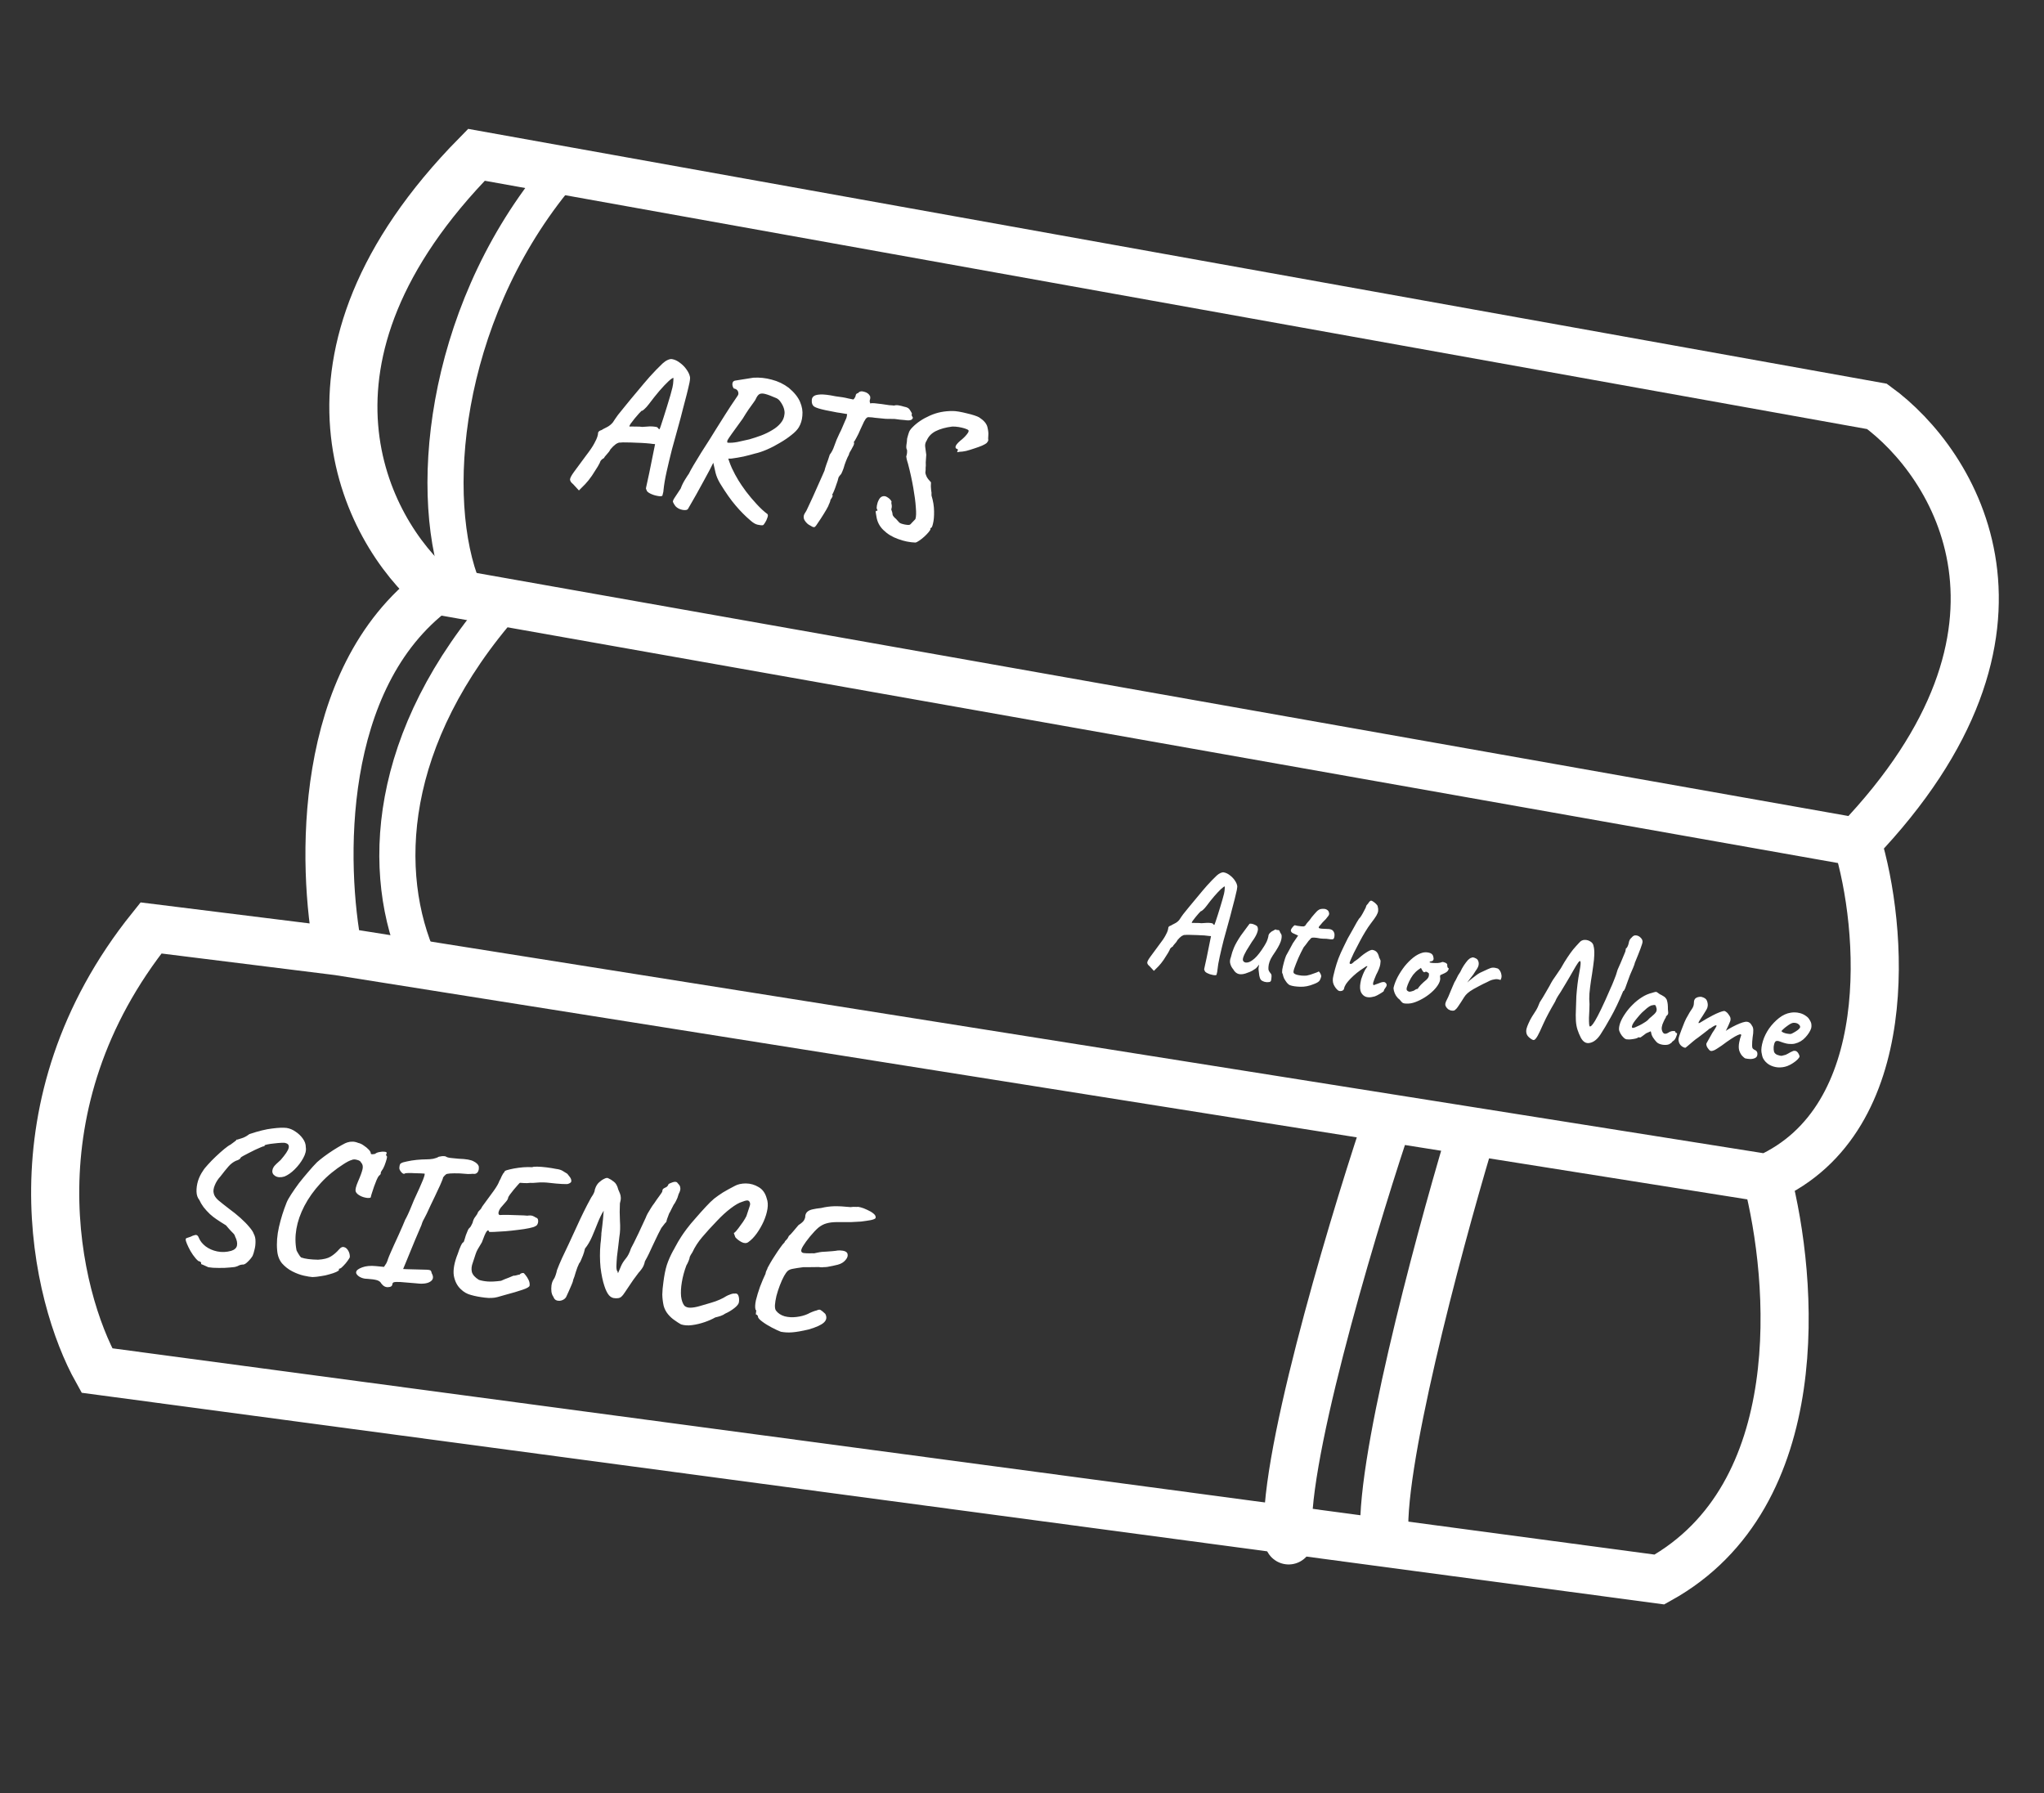 <svg width="57" height="50" viewBox="0 0 57 50" fill="none" xmlns="http://www.w3.org/2000/svg"><rect x="0" y="0" width="57" height="50" fill="#333333" stroke="none"/><path d="M12.133 16.454C10.182 14.781 7.681 10.013 13.286 4.317L52.343 11.333C54.518 12.916 57.452 17.561 51.787 23.48M12.133 16.454C8.831 18.928 8.97 24.154 9.434 26.527M12.133 16.454L51.787 23.48M51.787 23.48C52.509 25.823 52.957 31.201 49.275 32.854M49.275 32.854C50.012 35.701 50.504 41.701 46.276 44.047L2.702 38.219C1.554 36.162 0.248 30.814 4.21 25.877L9.434 26.527M49.275 32.854L9.434 26.527" stroke="white" stroke-width="1.342"></path><path d="M15.444 5.033C12.333 8.886 11.889 13.924 12.926 16.444" stroke="white" stroke-width="1.007" stroke-linecap="round"></path><path d="M14.101 16.779C10.745 20.573 10.585 24.367 11.704 26.847" stroke="white" stroke-width="1.007" stroke-linecap="round"></path><path d="M40.95 31.881C40.082 34.788 38.401 41.073 38.62 42.956" stroke="white" stroke-width="1.342" stroke-linecap="round"></path><path d="M38.599 31.545C37.607 34.541 35.686 41.016 35.936 42.956" stroke="white" stroke-width="1.342" stroke-linecap="round"></path><path d="M15.983 13.502C15.925 13.456 15.896 13.412 15.896 13.368C15.9 13.325 15.937 13.255 16.008 13.158C16.079 13.061 16.19 12.911 16.34 12.708C16.452 12.563 16.529 12.449 16.572 12.366C16.619 12.279 16.648 12.217 16.658 12.179C16.668 12.14 16.674 12.116 16.676 12.105C16.674 12.072 16.682 12.048 16.699 12.033C16.717 12.014 16.743 12.001 16.777 11.992C16.797 11.977 16.843 11.952 16.915 11.917C16.986 11.882 17.045 11.835 17.091 11.778C17.135 11.709 17.183 11.639 17.235 11.568C17.29 11.498 17.361 11.41 17.448 11.305C17.535 11.196 17.652 11.056 17.797 10.884C17.888 10.773 17.995 10.647 18.116 10.508C18.241 10.369 18.362 10.245 18.479 10.134C18.526 10.091 18.573 10.059 18.62 10.038C18.668 10.017 18.707 10.009 18.739 10.014C18.817 10.027 18.89 10.062 18.961 10.117C19.032 10.169 19.093 10.23 19.142 10.3C19.192 10.37 19.223 10.434 19.236 10.49C19.249 10.521 19.245 10.582 19.227 10.674C19.207 10.765 19.182 10.875 19.149 11.004C19.116 11.132 19.081 11.27 19.041 11.416C19.006 11.559 18.962 11.727 18.907 11.921C18.852 12.115 18.796 12.318 18.739 12.53C18.685 12.742 18.636 12.948 18.591 13.148C18.547 13.343 18.518 13.516 18.503 13.666C18.502 13.699 18.497 13.729 18.488 13.756C18.48 13.784 18.474 13.807 18.471 13.824C18.447 13.842 18.399 13.843 18.329 13.828C18.259 13.816 18.192 13.793 18.128 13.761C18.065 13.728 18.032 13.696 18.03 13.663C18.021 13.65 18.016 13.64 18.014 13.633C18.011 13.625 18.017 13.591 18.031 13.532C18.045 13.469 18.07 13.355 18.105 13.191L18.268 12.385L18.198 12.379C18.166 12.373 18.108 12.367 18.022 12.36C17.939 12.353 17.847 12.349 17.746 12.346C17.649 12.341 17.559 12.338 17.475 12.338C17.392 12.335 17.334 12.336 17.3 12.342C17.269 12.336 17.226 12.351 17.173 12.385C17.124 12.421 17.074 12.469 17.024 12.529C17.001 12.576 16.966 12.624 16.918 12.674C16.873 12.721 16.85 12.754 16.847 12.771C16.819 12.785 16.794 12.803 16.772 12.824C16.754 12.847 16.745 12.858 16.745 12.858C16.741 12.879 16.717 12.929 16.671 13.008C16.625 13.084 16.571 13.169 16.508 13.264C16.445 13.355 16.383 13.434 16.321 13.499L16.144 13.677L15.983 13.502ZM17.556 11.895C17.556 11.895 17.576 11.894 17.616 11.894C17.656 11.893 17.703 11.894 17.757 11.896C17.815 11.895 17.865 11.898 17.908 11.905C17.992 11.898 18.062 11.893 18.117 11.891C18.175 11.89 18.222 11.893 18.257 11.899C18.293 11.901 18.321 11.909 18.34 11.924C18.351 11.944 18.362 11.956 18.372 11.962C18.386 11.967 18.392 11.97 18.392 11.97C18.397 11.964 18.41 11.928 18.432 11.863C18.454 11.797 18.48 11.717 18.511 11.62C18.542 11.524 18.573 11.424 18.605 11.32C18.638 11.213 18.667 11.115 18.694 11.025C18.72 10.931 18.74 10.858 18.752 10.806C18.767 10.739 18.775 10.679 18.777 10.625C18.78 10.567 18.781 10.539 18.781 10.539C18.76 10.535 18.713 10.567 18.64 10.634C18.57 10.699 18.486 10.788 18.387 10.902C18.292 11.013 18.196 11.135 18.097 11.267C18.05 11.328 18.008 11.376 17.97 11.409C17.935 11.443 17.909 11.459 17.891 11.456C17.883 11.461 17.859 11.486 17.819 11.53C17.782 11.572 17.742 11.619 17.696 11.673C17.655 11.724 17.618 11.773 17.585 11.818C17.556 11.86 17.546 11.886 17.556 11.895ZM19.187 14.19C19.167 14.223 19.116 14.233 19.035 14.219C18.954 14.205 18.887 14.17 18.835 14.114C18.8 14.065 18.777 14.027 18.767 13.999C18.76 13.976 18.774 13.939 18.808 13.887C18.842 13.838 18.9 13.75 18.983 13.622C19.012 13.54 19.051 13.459 19.1 13.38C19.151 13.298 19.187 13.241 19.211 13.209C19.233 13.162 19.275 13.085 19.337 12.979C19.402 12.871 19.475 12.75 19.556 12.619C19.64 12.488 19.718 12.365 19.792 12.25C19.866 12.132 19.921 12.043 19.957 11.984C20.041 11.853 20.128 11.715 20.217 11.571C20.307 11.426 20.427 11.245 20.576 11.027C20.596 10.994 20.597 10.956 20.579 10.913C20.561 10.87 20.521 10.843 20.462 10.833C20.433 10.788 20.42 10.745 20.424 10.701C20.428 10.655 20.451 10.626 20.493 10.615L21.008 10.533C21.18 10.522 21.351 10.54 21.521 10.587C21.695 10.631 21.853 10.707 21.995 10.814C22.148 10.942 22.253 11.072 22.31 11.205C22.367 11.338 22.389 11.467 22.375 11.592C22.366 11.714 22.333 11.821 22.278 11.913C22.237 11.982 22.169 12.054 22.072 12.129C21.98 12.204 21.873 12.277 21.752 12.347C21.635 12.418 21.514 12.481 21.388 12.536C21.267 12.588 21.155 12.626 21.054 12.648C20.958 12.676 20.852 12.703 20.735 12.731C20.618 12.755 20.506 12.774 20.398 12.788C20.339 12.793 20.271 12.789 20.194 12.775C20.116 12.762 20.059 12.745 20.022 12.725L19.904 12.879C19.847 13 19.753 13.178 19.623 13.414C19.496 13.651 19.351 13.909 19.187 14.19ZM21.272 14.646C21.242 14.651 21.194 14.647 21.127 14.632C21.064 14.618 20.997 14.577 20.924 14.511C20.785 14.393 20.648 14.255 20.515 14.098C20.381 13.942 20.236 13.736 20.08 13.48C20.021 13.38 19.979 13.282 19.955 13.187C19.935 13.093 19.908 12.974 19.874 12.83L19.848 12.532L20.072 12.434L20.272 12.664C20.308 12.797 20.353 12.926 20.408 13.051C20.467 13.177 20.528 13.291 20.59 13.392C20.641 13.477 20.713 13.582 20.804 13.706C20.896 13.827 20.996 13.946 21.104 14.062C21.211 14.178 21.31 14.269 21.401 14.335C21.419 14.356 21.418 14.391 21.399 14.438C21.383 14.49 21.361 14.537 21.332 14.579C21.307 14.622 21.287 14.644 21.272 14.646ZM20.288 12.345C20.37 12.351 20.462 12.345 20.563 12.326C20.669 12.304 20.78 12.279 20.897 12.252C21.008 12.22 21.117 12.184 21.226 12.144C21.338 12.101 21.441 12.051 21.534 11.994C21.631 11.938 21.709 11.873 21.769 11.8C21.832 11.727 21.867 11.644 21.876 11.551C21.884 11.505 21.878 11.452 21.86 11.39C21.841 11.329 21.812 11.272 21.774 11.218C21.74 11.165 21.701 11.128 21.657 11.106C21.522 11.047 21.418 11.007 21.345 10.988C21.272 10.968 21.215 10.969 21.175 10.992C21.139 11.015 21.106 11.06 21.076 11.127C21.074 11.138 21.055 11.169 21.017 11.221C20.979 11.273 20.931 11.339 20.874 11.42C20.821 11.498 20.767 11.584 20.711 11.676C20.574 11.867 20.472 12.008 20.406 12.098C20.344 12.185 20.305 12.244 20.289 12.274C20.277 12.305 20.276 12.328 20.288 12.345ZM22.729 14.69C22.712 14.702 22.696 14.704 22.679 14.698C22.661 14.695 22.634 14.681 22.598 14.657C22.534 14.628 22.481 14.579 22.438 14.51C22.399 14.442 22.403 14.372 22.452 14.3C22.47 14.278 22.497 14.228 22.531 14.15C22.57 14.07 22.613 13.977 22.66 13.873C22.707 13.768 22.753 13.663 22.8 13.559C22.847 13.454 22.888 13.363 22.922 13.285C22.958 13.204 22.982 13.15 22.993 13.123C22.998 13.095 23.015 13.039 23.043 12.957C23.075 12.875 23.107 12.783 23.139 12.679C23.191 12.612 23.231 12.535 23.26 12.449C23.292 12.364 23.315 12.302 23.329 12.265C23.352 12.211 23.379 12.153 23.407 12.093C23.439 12.033 23.467 11.972 23.492 11.911C23.516 11.857 23.54 11.801 23.564 11.743C23.592 11.686 23.607 11.649 23.61 11.631L23.624 11.547L23.428 11.514C23.375 11.508 23.315 11.498 23.248 11.483C23.182 11.468 23.108 11.454 23.027 11.44C22.862 11.405 22.754 11.371 22.701 11.336C22.653 11.299 22.632 11.241 22.638 11.162C22.638 11.119 22.653 11.083 22.683 11.056C22.714 11.025 22.777 11.006 22.872 11.001C22.968 10.995 23.11 11.012 23.3 11.051C23.449 11.069 23.566 11.088 23.649 11.11C23.733 11.128 23.782 11.138 23.796 11.14C23.813 11.128 23.824 11.116 23.83 11.102C23.836 11.089 23.844 11.075 23.853 11.063C23.856 11.045 23.861 11.026 23.868 11.005C23.879 10.982 23.9 10.967 23.93 10.961C23.967 10.913 24.024 10.901 24.1 10.925C24.18 10.945 24.234 10.987 24.264 11.05C24.272 11.084 24.27 11.118 24.257 11.153C24.248 11.187 24.253 11.221 24.273 11.253C24.289 11.242 24.328 11.239 24.389 11.245C24.449 11.252 24.513 11.259 24.581 11.267C24.662 11.281 24.735 11.291 24.799 11.299C24.864 11.302 24.908 11.306 24.933 11.31C24.968 11.298 25.01 11.296 25.059 11.304C25.112 11.313 25.165 11.326 25.216 11.342C25.297 11.355 25.35 11.386 25.375 11.434C25.404 11.479 25.422 11.511 25.43 11.53C25.427 11.544 25.425 11.558 25.422 11.572C25.424 11.587 25.43 11.603 25.442 11.619C25.453 11.636 25.459 11.648 25.458 11.655C25.457 11.658 25.447 11.673 25.428 11.699C25.412 11.71 25.385 11.719 25.348 11.723C25.311 11.724 25.272 11.721 25.23 11.714C25.205 11.71 25.162 11.706 25.101 11.703C25.04 11.697 24.989 11.69 24.946 11.683C24.863 11.683 24.781 11.682 24.702 11.68C24.623 11.674 24.521 11.664 24.396 11.65C24.344 11.641 24.294 11.636 24.247 11.635C24.2 11.631 24.175 11.638 24.172 11.655C24.158 11.653 24.133 11.687 24.095 11.757C24.062 11.827 24.027 11.902 23.992 11.979C23.956 12.067 23.919 12.143 23.883 12.206C23.851 12.269 23.826 12.31 23.808 12.329C23.82 12.346 23.822 12.364 23.815 12.385C23.811 12.406 23.795 12.441 23.765 12.491C23.742 12.538 23.721 12.574 23.703 12.6C23.687 12.626 23.677 12.654 23.672 12.682C23.672 12.682 23.659 12.709 23.631 12.762C23.608 12.813 23.583 12.877 23.555 12.956C23.535 13.033 23.513 13.096 23.49 13.147C23.471 13.198 23.453 13.229 23.436 13.241C23.436 13.241 23.427 13.252 23.409 13.275C23.391 13.293 23.38 13.317 23.375 13.345C23.37 13.377 23.354 13.429 23.327 13.501C23.305 13.569 23.281 13.634 23.256 13.695C23.231 13.757 23.213 13.79 23.201 13.795C23.235 13.808 23.222 13.855 23.161 13.935C23.155 13.971 23.144 14.005 23.128 14.039C23.111 14.072 23.102 14.096 23.099 14.11C23.067 14.174 23.023 14.25 22.968 14.338C22.913 14.427 22.862 14.505 22.814 14.574C22.77 14.643 22.741 14.681 22.729 14.69ZM25.526 15.13C25.367 15.124 25.207 15.092 25.047 15.032C24.886 14.976 24.749 14.893 24.637 14.783C24.527 14.678 24.462 14.551 24.44 14.402C24.432 14.36 24.426 14.323 24.421 14.29C24.419 14.257 24.425 14.241 24.439 14.244C24.474 14.25 24.479 14.232 24.453 14.192C24.445 14.176 24.445 14.143 24.454 14.094C24.463 14.041 24.48 13.989 24.507 13.939C24.534 13.886 24.569 13.853 24.61 13.842C24.656 13.828 24.7 13.836 24.743 13.865C24.786 13.89 24.819 13.919 24.842 13.952C24.866 13.985 24.87 14.006 24.854 14.014C24.854 14.014 24.858 14.035 24.865 14.076C24.873 14.114 24.87 14.156 24.854 14.205C24.877 14.263 24.889 14.31 24.89 14.347C24.895 14.38 24.928 14.422 24.989 14.473C25.029 14.515 25.058 14.548 25.076 14.569C25.094 14.59 25.147 14.61 25.235 14.628C25.291 14.638 25.331 14.641 25.353 14.637C25.375 14.634 25.396 14.619 25.415 14.593C25.437 14.568 25.475 14.529 25.527 14.476C25.549 14.411 25.553 14.301 25.539 14.146C25.529 13.992 25.505 13.81 25.468 13.601C25.431 13.387 25.382 13.163 25.32 12.928C25.306 12.885 25.293 12.841 25.283 12.796C25.276 12.751 25.272 12.729 25.272 12.729C25.294 12.664 25.301 12.601 25.293 12.542C25.275 12.521 25.269 12.478 25.276 12.414C25.288 12.347 25.294 12.286 25.296 12.232C25.316 12.155 25.333 12.097 25.348 12.055C25.362 12.014 25.393 11.969 25.442 11.919C25.569 11.788 25.731 11.679 25.927 11.592C26.124 11.502 26.34 11.459 26.575 11.462C26.615 11.462 26.67 11.467 26.741 11.479C26.811 11.491 26.885 11.507 26.962 11.527C27.042 11.545 27.113 11.564 27.175 11.585C27.24 11.607 27.284 11.625 27.307 11.64C27.435 11.723 27.511 11.812 27.535 11.907C27.558 12.002 27.567 12.078 27.561 12.135C27.558 12.178 27.556 12.21 27.556 12.232C27.56 12.251 27.561 12.269 27.558 12.287C27.555 12.301 27.54 12.324 27.513 12.356C27.492 12.374 27.45 12.398 27.387 12.427C27.325 12.453 27.253 12.479 27.172 12.505C27.095 12.532 27.018 12.555 26.943 12.575C26.867 12.591 26.806 12.599 26.759 12.599C26.725 12.607 26.704 12.611 26.697 12.61C26.694 12.609 26.693 12.602 26.695 12.588C26.709 12.569 26.714 12.553 26.709 12.541C26.707 12.53 26.706 12.524 26.706 12.524C26.66 12.517 26.64 12.493 26.647 12.454C26.654 12.416 26.697 12.361 26.778 12.291C26.854 12.232 26.914 12.173 26.96 12.115C27.006 12.058 27.022 12.019 27.007 11.998C26.988 11.98 26.953 11.963 26.901 11.947C26.853 11.932 26.797 11.919 26.734 11.908C26.674 11.898 26.615 11.894 26.556 11.895C26.371 11.918 26.217 11.961 26.094 12.023C25.975 12.083 25.891 12.171 25.842 12.286C25.809 12.335 25.794 12.389 25.799 12.447C25.807 12.507 25.817 12.585 25.83 12.681C25.822 12.771 25.818 12.841 25.816 12.892C25.819 12.943 25.819 12.972 25.818 12.979C25.816 12.993 25.814 13.014 25.813 13.043C25.816 13.069 25.813 13.116 25.805 13.184C25.808 13.21 25.82 13.246 25.841 13.293C25.863 13.337 25.903 13.389 25.962 13.45C25.956 13.528 25.957 13.598 25.965 13.657C25.977 13.714 25.981 13.767 25.976 13.817C26.023 13.97 26.047 14.117 26.048 14.259C26.05 14.398 26.041 14.51 26.019 14.597C26 14.685 25.979 14.727 25.954 14.723C25.95 14.722 25.948 14.727 25.946 14.738C25.944 14.748 25.945 14.754 25.948 14.754C25.945 14.775 25.925 14.807 25.889 14.848C25.857 14.886 25.818 14.927 25.771 14.969C25.723 15.012 25.677 15.048 25.633 15.077C25.587 15.109 25.552 15.127 25.526 15.13Z" fill="white"></path><path d="M32.057 26.943C32.014 26.909 31.992 26.875 31.993 26.842C31.995 26.81 32.023 26.758 32.076 26.685C32.129 26.612 32.212 26.5 32.325 26.347C32.409 26.239 32.467 26.153 32.499 26.091C32.535 26.026 32.556 25.979 32.564 25.951C32.571 25.922 32.576 25.904 32.577 25.895C32.576 25.871 32.582 25.853 32.594 25.841C32.608 25.827 32.627 25.817 32.653 25.81C32.668 25.799 32.703 25.781 32.756 25.754C32.81 25.728 32.854 25.693 32.888 25.65C32.921 25.598 32.957 25.546 32.996 25.493C33.038 25.44 33.091 25.374 33.156 25.295C33.222 25.213 33.309 25.108 33.418 24.98C33.486 24.896 33.566 24.802 33.657 24.698C33.751 24.593 33.842 24.5 33.929 24.417C33.965 24.384 34 24.361 34.036 24.345C34.071 24.329 34.1 24.323 34.124 24.327C34.183 24.337 34.238 24.363 34.291 24.404C34.344 24.443 34.39 24.489 34.427 24.541C34.465 24.594 34.488 24.642 34.497 24.684C34.507 24.707 34.504 24.753 34.49 24.822C34.476 24.89 34.456 24.973 34.432 25.069C34.407 25.166 34.381 25.269 34.351 25.378C34.325 25.485 34.291 25.612 34.25 25.757C34.209 25.903 34.167 26.055 34.124 26.214C34.084 26.373 34.047 26.527 34.014 26.677C33.98 26.824 33.959 26.954 33.948 27.066C33.946 27.09 33.943 27.113 33.936 27.134C33.93 27.154 33.926 27.172 33.924 27.185C33.905 27.198 33.87 27.199 33.817 27.187C33.764 27.178 33.714 27.162 33.666 27.137C33.619 27.113 33.594 27.088 33.593 27.064C33.586 27.054 33.582 27.047 33.58 27.041C33.579 27.035 33.583 27.01 33.593 26.965C33.604 26.918 33.622 26.833 33.649 26.709L33.771 26.105L33.719 26.101C33.695 26.096 33.651 26.092 33.586 26.086C33.525 26.081 33.456 26.078 33.38 26.076C33.307 26.072 33.239 26.07 33.177 26.07C33.114 26.068 33.071 26.069 33.045 26.073C33.022 26.069 32.99 26.08 32.95 26.105C32.913 26.132 32.876 26.168 32.838 26.213C32.821 26.248 32.795 26.285 32.758 26.322C32.725 26.358 32.707 26.382 32.705 26.395C32.684 26.405 32.666 26.418 32.65 26.435C32.636 26.451 32.629 26.46 32.629 26.46C32.626 26.476 32.608 26.513 32.573 26.573C32.539 26.63 32.498 26.694 32.451 26.765C32.404 26.833 32.357 26.892 32.311 26.941L32.178 27.074L32.057 26.943ZM33.237 25.737C33.237 25.737 33.252 25.737 33.282 25.737C33.312 25.736 33.347 25.737 33.388 25.738C33.431 25.738 33.469 25.74 33.501 25.745C33.565 25.74 33.617 25.736 33.658 25.735C33.702 25.734 33.737 25.736 33.763 25.74C33.79 25.742 33.811 25.748 33.825 25.759C33.834 25.774 33.842 25.784 33.849 25.788C33.859 25.792 33.864 25.794 33.864 25.794C33.868 25.789 33.878 25.762 33.894 25.714C33.911 25.665 33.931 25.604 33.954 25.532C33.977 25.459 34 25.384 34.024 25.307C34.049 25.226 34.071 25.152 34.09 25.085C34.11 25.015 34.125 24.96 34.134 24.921C34.145 24.871 34.152 24.826 34.153 24.785C34.155 24.742 34.156 24.72 34.156 24.72C34.14 24.718 34.105 24.742 34.05 24.792C33.998 24.841 33.935 24.908 33.861 24.993C33.789 25.076 33.717 25.168 33.643 25.267C33.608 25.313 33.576 25.348 33.547 25.373C33.521 25.399 33.502 25.41 33.489 25.408C33.482 25.413 33.464 25.431 33.434 25.464C33.407 25.495 33.377 25.531 33.343 25.571C33.312 25.61 33.284 25.646 33.259 25.68C33.237 25.712 33.23 25.731 33.237 25.737ZM35.162 27.324C35.14 27.293 35.125 27.254 35.117 27.206C35.109 27.156 35.102 27.099 35.096 27.035C35.095 27.013 35.096 26.989 35.101 26.963C35.108 26.937 35.111 26.916 35.111 26.899C35.1 26.916 35.083 26.938 35.059 26.964C35.039 26.99 35.019 27.009 35.001 27.019C34.989 27.028 34.961 27.045 34.919 27.071C34.877 27.094 34.836 27.111 34.796 27.124C34.699 27.165 34.616 27.178 34.548 27.163C34.483 27.147 34.43 27.103 34.391 27.031C34.354 26.989 34.327 26.94 34.31 26.882C34.292 26.825 34.297 26.76 34.326 26.689C34.347 26.597 34.375 26.509 34.411 26.426C34.447 26.339 34.511 26.227 34.602 26.09C34.676 25.991 34.733 25.914 34.773 25.858C34.812 25.802 34.837 25.769 34.846 25.76C34.888 25.753 34.937 25.763 34.992 25.789C35.048 25.812 35.076 25.842 35.075 25.88C35.086 25.909 35.078 25.96 35.05 26.031C35.022 26.1 34.976 26.177 34.913 26.261C34.86 26.345 34.81 26.426 34.761 26.505C34.715 26.584 34.683 26.653 34.666 26.71C34.65 26.767 34.66 26.805 34.695 26.825C34.717 26.842 34.751 26.847 34.799 26.838C34.849 26.83 34.913 26.792 34.99 26.724C35.067 26.655 35.156 26.54 35.256 26.38C35.286 26.331 35.31 26.287 35.327 26.25C35.345 26.209 35.359 26.164 35.37 26.114C35.37 26.081 35.384 26.049 35.411 26.019C35.441 25.988 35.473 25.966 35.508 25.953C35.521 25.942 35.537 25.932 35.558 25.925C35.578 25.915 35.59 25.917 35.593 25.931L35.657 25.938C35.669 25.937 35.679 25.949 35.688 25.976C35.697 26.002 35.707 26.021 35.719 26.034C35.744 26.062 35.748 26.116 35.732 26.195C35.716 26.274 35.666 26.38 35.581 26.513C35.512 26.613 35.464 26.689 35.436 26.742C35.411 26.794 35.392 26.847 35.381 26.9C35.373 26.947 35.37 26.989 35.372 27.025C35.374 27.058 35.393 27.095 35.427 27.136C35.453 27.16 35.463 27.194 35.458 27.239C35.456 27.283 35.451 27.32 35.443 27.351C35.434 27.374 35.41 27.387 35.372 27.388C35.336 27.393 35.297 27.389 35.255 27.377C35.217 27.365 35.185 27.347 35.162 27.324ZM35.974 27.474C35.946 27.463 35.917 27.441 35.888 27.406C35.859 27.368 35.833 27.329 35.81 27.287C35.79 27.242 35.779 27.206 35.775 27.179C35.776 27.173 35.773 27.166 35.767 27.157C35.763 27.148 35.761 27.144 35.761 27.144C35.752 27.134 35.751 27.098 35.758 27.037C35.769 26.973 35.785 26.904 35.806 26.828C35.827 26.753 35.846 26.694 35.864 26.651C35.885 26.61 35.914 26.557 35.953 26.49C35.992 26.42 36.025 26.358 36.054 26.303L36.2 26.09L36.048 26.02C36.031 26.012 36.017 25.998 36.006 25.98C35.998 25.962 35.995 25.948 35.997 25.938C36.001 25.917 36.018 25.888 36.048 25.852C36.079 25.817 36.099 25.8 36.11 25.802C36.123 25.806 36.146 25.812 36.181 25.818C36.218 25.824 36.254 25.829 36.288 25.832C36.323 25.835 36.345 25.836 36.353 25.835C36.365 25.831 36.377 25.826 36.388 25.82C36.401 25.811 36.411 25.798 36.42 25.78C36.438 25.754 36.453 25.733 36.467 25.719C36.48 25.705 36.499 25.683 36.523 25.655C36.547 25.624 36.566 25.597 36.581 25.575C36.598 25.553 36.624 25.524 36.657 25.486C36.674 25.469 36.692 25.449 36.712 25.425C36.733 25.402 36.756 25.383 36.783 25.368C36.811 25.351 36.852 25.343 36.906 25.344C36.963 25.343 37.009 25.363 37.043 25.404C37.059 25.434 37.067 25.461 37.066 25.485C37.064 25.509 37.049 25.538 37.019 25.571C36.99 25.613 36.958 25.649 36.922 25.681C36.89 25.712 36.858 25.747 36.827 25.788C36.775 25.839 36.761 25.871 36.786 25.883C36.811 25.896 36.886 25.903 37.011 25.905C37.09 25.904 37.145 25.922 37.174 25.957C37.203 25.992 37.217 26.032 37.215 26.078C37.212 26.143 37.199 26.18 37.175 26.19C37.152 26.2 37.09 26.196 36.989 26.179C36.924 26.179 36.869 26.176 36.823 26.171C36.778 26.164 36.745 26.158 36.724 26.154C36.689 26.151 36.666 26.149 36.656 26.147C36.645 26.145 36.629 26.145 36.607 26.147C36.585 26.149 36.567 26.155 36.555 26.167C36.545 26.176 36.533 26.19 36.519 26.21C36.506 26.218 36.486 26.244 36.457 26.285C36.428 26.326 36.394 26.371 36.353 26.419C36.297 26.523 36.247 26.625 36.203 26.724C36.162 26.821 36.124 26.918 36.089 27.015C36.072 27.064 36.067 27.101 36.074 27.127C36.084 27.15 36.116 27.169 36.17 27.184C36.199 27.192 36.242 27.199 36.297 27.206C36.354 27.21 36.402 27.21 36.441 27.205C36.472 27.197 36.505 27.189 36.539 27.181C36.573 27.17 36.605 27.159 36.634 27.148C36.66 27.139 36.686 27.13 36.712 27.12C36.739 27.108 36.752 27.103 36.752 27.103C36.769 27.084 36.787 27.091 36.806 27.124C36.828 27.155 36.841 27.187 36.846 27.221C36.841 27.252 36.828 27.29 36.807 27.332C36.787 27.373 36.73 27.409 36.637 27.443C36.506 27.497 36.379 27.522 36.257 27.517C36.135 27.513 36.041 27.499 35.974 27.474ZM38.293 27.796C38.222 27.816 38.155 27.817 38.093 27.799C38.034 27.778 37.987 27.736 37.955 27.673C37.925 27.608 37.919 27.52 37.938 27.409C37.943 27.38 37.95 27.346 37.959 27.306C37.972 27.265 37.987 27.223 38.005 27.179C38.024 27.134 38.045 27.088 38.069 27.043C38.081 27.021 38.096 26.999 38.113 26.977C38.133 26.956 38.138 26.944 38.127 26.943C38.116 26.941 38.102 26.945 38.084 26.956C38.068 26.967 38.056 26.976 38.047 26.982C37.971 27.029 37.9 27.08 37.833 27.134C37.77 27.186 37.712 27.239 37.659 27.293C37.61 27.344 37.569 27.393 37.537 27.439C37.507 27.486 37.489 27.527 37.483 27.561C37.477 27.601 37.452 27.625 37.41 27.634C37.367 27.643 37.333 27.636 37.307 27.613C37.262 27.575 37.223 27.523 37.191 27.454C37.162 27.387 37.159 27.305 37.184 27.208C37.212 27.085 37.242 26.976 37.272 26.88C37.301 26.784 37.34 26.682 37.389 26.573C37.44 26.462 37.505 26.327 37.584 26.169C37.634 26.082 37.68 26 37.723 25.923C37.767 25.843 37.804 25.776 37.835 25.721C37.868 25.667 37.889 25.634 37.897 25.621C37.912 25.61 37.935 25.581 37.964 25.535C37.994 25.485 38.022 25.436 38.047 25.385C38.074 25.335 38.089 25.305 38.091 25.295C38.094 25.273 38.101 25.256 38.112 25.241C38.125 25.227 38.137 25.214 38.147 25.202C38.169 25.168 38.187 25.145 38.2 25.133C38.215 25.12 38.229 25.114 38.239 25.116C38.252 25.118 38.273 25.128 38.299 25.146C38.329 25.165 38.355 25.187 38.378 25.212C38.404 25.236 38.418 25.259 38.42 25.281C38.432 25.321 38.436 25.361 38.432 25.401C38.428 25.439 38.411 25.484 38.381 25.536C38.35 25.588 38.3 25.658 38.231 25.747C38.174 25.822 38.122 25.9 38.073 25.982C38.023 26.063 37.975 26.149 37.927 26.239C37.907 26.277 37.881 26.327 37.849 26.389C37.817 26.449 37.784 26.512 37.752 26.577C37.722 26.64 37.696 26.697 37.674 26.748C37.652 26.798 37.639 26.832 37.636 26.848C37.633 26.866 37.642 26.877 37.664 26.881C37.685 26.882 37.709 26.869 37.735 26.844C37.749 26.824 37.77 26.808 37.797 26.793C37.824 26.776 37.849 26.758 37.871 26.74C37.897 26.717 37.927 26.691 37.962 26.662C38 26.63 38.039 26.601 38.079 26.575C38.121 26.547 38.159 26.525 38.192 26.509C38.227 26.493 38.256 26.486 38.277 26.49C38.327 26.499 38.367 26.52 38.397 26.555C38.426 26.59 38.447 26.64 38.461 26.705C38.468 26.714 38.474 26.726 38.48 26.741C38.486 26.753 38.49 26.762 38.491 26.767C38.503 26.78 38.502 26.824 38.49 26.898C38.478 26.969 38.44 27.065 38.376 27.185C38.336 27.279 38.309 27.349 38.295 27.396C38.285 27.443 38.29 27.468 38.311 27.472C38.311 27.472 38.326 27.466 38.355 27.455C38.387 27.444 38.42 27.432 38.455 27.419C38.54 27.381 38.599 27.375 38.63 27.399C38.661 27.424 38.674 27.45 38.669 27.479C38.665 27.503 38.651 27.529 38.627 27.558C38.606 27.587 38.595 27.607 38.593 27.618C38.593 27.618 38.593 27.619 38.592 27.622C38.592 27.622 38.591 27.627 38.59 27.637C38.589 27.643 38.568 27.658 38.529 27.684C38.489 27.71 38.445 27.735 38.397 27.76C38.353 27.783 38.318 27.794 38.293 27.796ZM39.229 27.986C39.171 27.988 39.129 27.978 39.103 27.957C39.08 27.934 39.056 27.907 39.031 27.875C38.992 27.847 38.959 27.811 38.93 27.768C38.903 27.723 38.883 27.677 38.872 27.632C38.86 27.587 38.858 27.552 38.865 27.529C38.888 27.437 38.926 27.34 38.979 27.238C39.035 27.135 39.099 27.037 39.172 26.943C39.248 26.85 39.328 26.77 39.413 26.702C39.501 26.633 39.59 26.587 39.681 26.564C39.738 26.552 39.796 26.553 39.856 26.569C39.916 26.584 39.953 26.616 39.966 26.665C39.993 26.748 39.975 26.796 39.914 26.807C39.906 26.806 39.896 26.808 39.884 26.814C39.872 26.818 39.866 26.825 39.864 26.836C39.874 26.843 39.903 26.849 39.951 26.854C39.999 26.857 40.048 26.857 40.097 26.855C40.15 26.85 40.185 26.842 40.203 26.832C40.221 26.826 40.233 26.824 40.241 26.826C40.249 26.827 40.269 26.833 40.3 26.844C40.342 26.865 40.362 26.884 40.359 26.903C40.357 26.913 40.358 26.931 40.362 26.956C40.367 26.979 40.374 26.991 40.385 26.993C40.403 26.999 40.404 27.018 40.387 27.05C40.373 27.084 40.337 27.114 40.278 27.142C40.222 27.166 40.187 27.181 40.172 27.19C40.16 27.196 40.155 27.214 40.158 27.245C40.171 27.299 40.159 27.359 40.123 27.427C40.088 27.494 40.035 27.562 39.967 27.629C39.898 27.696 39.82 27.758 39.731 27.814C39.646 27.867 39.558 27.911 39.468 27.945C39.381 27.977 39.301 27.99 39.229 27.986ZM39.297 27.655C39.307 27.657 39.327 27.654 39.355 27.648C39.384 27.639 39.407 27.632 39.424 27.627C39.436 27.618 39.452 27.609 39.47 27.598C39.491 27.585 39.507 27.579 39.518 27.578C39.529 27.579 39.536 27.577 39.54 27.569C39.544 27.559 39.557 27.541 39.578 27.514C39.599 27.485 39.639 27.444 39.697 27.391C39.759 27.342 39.802 27.302 39.823 27.27C39.845 27.235 39.853 27.196 39.847 27.151C39.846 27.14 39.84 27.132 39.827 27.128C39.817 27.123 39.803 27.114 39.786 27.1C39.76 27.096 39.74 27.099 39.728 27.111C39.718 27.12 39.7 27.11 39.675 27.081L39.625 26.991L39.546 27.047C39.497 27.083 39.45 27.129 39.404 27.187C39.362 27.245 39.326 27.306 39.296 27.369C39.266 27.432 39.245 27.488 39.231 27.537C39.221 27.577 39.224 27.604 39.237 27.62C39.251 27.636 39.271 27.648 39.297 27.655ZM40.414 28.158C40.395 28.155 40.372 28.137 40.345 28.105C40.32 28.074 40.307 28.047 40.306 28.025C40.301 28.003 40.306 27.972 40.321 27.934C40.339 27.893 40.361 27.847 40.389 27.794C40.425 27.71 40.451 27.649 40.465 27.611C40.48 27.573 40.494 27.54 40.507 27.512C40.519 27.484 40.537 27.443 40.56 27.39C40.581 27.358 40.599 27.327 40.612 27.297C40.629 27.264 40.645 27.232 40.661 27.199C40.681 27.167 40.701 27.135 40.723 27.103C40.753 27.037 40.786 26.976 40.823 26.92C40.863 26.861 40.9 26.813 40.933 26.775C40.94 26.768 40.954 26.756 40.976 26.738C40.998 26.719 41.015 26.711 41.025 26.713C41.05 26.695 41.08 26.694 41.116 26.708C41.152 26.72 41.182 26.738 41.205 26.764C41.23 26.803 41.241 26.848 41.235 26.896C41.233 26.942 41.204 27.002 41.148 27.077C41.102 27.154 41.061 27.213 41.023 27.256C40.989 27.297 40.954 27.345 40.917 27.401C40.953 27.364 40.997 27.326 41.047 27.288C41.096 27.251 41.136 27.22 41.164 27.198C41.205 27.167 41.241 27.143 41.274 27.127C41.31 27.108 41.357 27.086 41.416 27.061C41.466 27.037 41.516 27.015 41.566 26.996C41.618 26.978 41.676 26.98 41.74 27.001C41.767 27.003 41.793 27.021 41.817 27.055C41.844 27.09 41.861 27.132 41.869 27.182C41.88 27.23 41.872 27.279 41.844 27.329C41.786 27.306 41.731 27.299 41.68 27.31C41.63 27.317 41.585 27.33 41.547 27.348C41.511 27.367 41.483 27.381 41.462 27.391C41.433 27.403 41.399 27.419 41.36 27.439C41.322 27.457 41.28 27.479 41.235 27.504C41.19 27.526 41.142 27.552 41.091 27.582C41.019 27.624 40.963 27.662 40.925 27.697C40.886 27.731 40.854 27.769 40.828 27.811C40.805 27.848 40.777 27.892 40.744 27.944C40.711 27.995 40.68 28.042 40.651 28.083C40.623 28.122 40.601 28.146 40.586 28.154C40.568 28.178 40.538 28.188 40.495 28.184C40.455 28.18 40.428 28.171 40.414 28.158ZM42.66 28.945C42.612 28.907 42.582 28.867 42.57 28.824C42.558 28.781 42.558 28.736 42.569 28.689C42.582 28.642 42.599 28.595 42.621 28.547C42.657 28.465 42.691 28.399 42.724 28.348C42.761 28.294 42.796 28.238 42.83 28.182C42.867 28.123 42.903 28.046 42.938 27.951C42.997 27.86 43.05 27.774 43.096 27.692C43.145 27.61 43.184 27.543 43.212 27.491C43.24 27.438 43.254 27.412 43.254 27.412C43.258 27.402 43.273 27.376 43.3 27.334C43.328 27.292 43.363 27.242 43.403 27.184C43.446 27.123 43.487 27.062 43.527 27.001C43.594 26.881 43.654 26.781 43.709 26.701C43.764 26.617 43.817 26.543 43.869 26.478C43.923 26.414 43.98 26.35 44.04 26.287C44.081 26.236 44.132 26.211 44.192 26.21C44.252 26.209 44.306 26.226 44.355 26.258C44.404 26.288 44.433 26.331 44.44 26.387C44.448 26.416 44.454 26.448 44.456 26.483C44.461 26.52 44.461 26.573 44.458 26.643C44.457 26.711 44.447 26.809 44.429 26.936C44.408 27.088 44.388 27.228 44.366 27.355C44.348 27.48 44.334 27.596 44.324 27.703C44.316 27.811 44.317 27.91 44.326 28.001C44.326 28.05 44.324 28.11 44.321 28.18C44.318 28.248 44.314 28.315 44.311 28.383C44.31 28.451 44.312 28.508 44.315 28.555C44.318 28.599 44.325 28.622 44.336 28.624C44.349 28.626 44.365 28.618 44.385 28.599C44.407 28.579 44.439 28.534 44.481 28.465C44.523 28.395 44.579 28.288 44.65 28.142C44.721 27.996 44.81 27.799 44.917 27.55C44.938 27.507 44.968 27.437 45.006 27.34C45.047 27.244 45.081 27.145 45.109 27.043C45.139 26.98 45.169 26.91 45.201 26.834C45.233 26.758 45.261 26.69 45.285 26.632C45.311 26.573 45.325 26.54 45.326 26.532C45.329 26.514 45.332 26.498 45.334 26.485C45.339 26.472 45.341 26.459 45.341 26.445C45.354 26.447 45.369 26.432 45.385 26.399C45.402 26.364 45.413 26.333 45.417 26.307C45.425 26.262 45.436 26.227 45.451 26.202C45.469 26.175 45.486 26.156 45.501 26.145C45.539 26.097 45.581 26.077 45.626 26.085C45.674 26.09 45.715 26.111 45.75 26.147C45.786 26.18 45.804 26.217 45.805 26.258C45.805 26.288 45.786 26.353 45.748 26.453C45.712 26.55 45.66 26.681 45.591 26.847C45.586 26.876 45.57 26.922 45.543 26.986C45.516 27.049 45.487 27.116 45.456 27.187C45.428 27.259 45.405 27.32 45.388 27.372C45.366 27.439 45.343 27.502 45.32 27.561C45.297 27.616 45.279 27.642 45.266 27.637C45.147 27.925 45.031 28.168 44.918 28.367C44.809 28.563 44.714 28.723 44.633 28.846C44.545 28.98 44.447 29.059 44.34 29.082C44.235 29.108 44.149 29.059 44.083 28.936C44.044 28.859 44.013 28.784 43.99 28.712C43.967 28.64 43.952 28.558 43.946 28.464C43.94 28.37 43.941 28.253 43.948 28.113C43.951 27.999 43.955 27.888 43.959 27.78C43.967 27.67 43.978 27.559 43.991 27.447C44.005 27.332 44.024 27.211 44.048 27.084C44.076 26.934 44.085 26.844 44.073 26.815C44.065 26.786 44.042 26.798 44.006 26.849C43.971 26.9 43.927 26.97 43.877 27.06C43.849 27.11 43.817 27.167 43.779 27.231C43.743 27.293 43.707 27.355 43.669 27.417C43.632 27.478 43.6 27.532 43.573 27.576C43.547 27.621 43.53 27.649 43.522 27.661C43.501 27.691 43.475 27.73 43.445 27.779C43.415 27.826 43.389 27.877 43.366 27.933C43.229 28.166 43.121 28.368 43.043 28.54C42.968 28.71 42.915 28.822 42.884 28.877C42.845 28.947 42.812 28.987 42.786 28.999C42.762 29.012 42.72 28.994 42.66 28.945ZM45.382 28.984C45.349 28.987 45.315 28.971 45.28 28.938C45.244 28.905 45.214 28.866 45.189 28.821C45.164 28.776 45.15 28.737 45.148 28.704C45.147 28.646 45.161 28.579 45.19 28.502C45.222 28.424 45.267 28.343 45.325 28.26C45.383 28.174 45.451 28.093 45.529 28.017C45.608 27.937 45.693 27.869 45.785 27.811C45.876 27.752 45.971 27.711 46.071 27.687C46.114 27.673 46.144 27.664 46.161 27.662C46.178 27.656 46.194 27.659 46.209 27.67C46.224 27.678 46.249 27.696 46.285 27.724C46.321 27.74 46.355 27.76 46.39 27.782C46.427 27.802 46.457 27.834 46.48 27.879C46.494 27.922 46.503 27.965 46.507 28.006C46.511 28.047 46.513 28.094 46.512 28.146C46.522 28.215 46.523 28.261 46.514 28.281C46.505 28.298 46.495 28.312 46.483 28.32C46.457 28.343 46.449 28.356 46.46 28.357C46.46 28.357 46.458 28.363 46.453 28.373C46.452 28.381 46.444 28.393 46.431 28.41C46.402 28.465 46.379 28.518 46.359 28.569C46.343 28.618 46.336 28.663 46.34 28.705C46.352 28.767 46.373 28.806 46.406 28.822C46.441 28.839 46.493 28.823 46.561 28.775C46.594 28.759 46.629 28.751 46.667 28.752C46.706 28.75 46.723 28.76 46.719 28.781C46.719 28.781 46.723 28.786 46.729 28.795C46.736 28.802 46.745 28.806 46.756 28.808C46.769 28.81 46.772 28.824 46.765 28.85C46.758 28.873 46.748 28.9 46.735 28.931C46.722 28.961 46.706 28.986 46.69 29.005C46.643 29.038 46.619 29.061 46.617 29.074C46.617 29.074 46.611 29.078 46.598 29.087C46.589 29.094 46.572 29.105 46.548 29.12C46.495 29.141 46.432 29.145 46.358 29.133C46.286 29.12 46.233 29.096 46.198 29.061C46.164 29.025 46.13 28.982 46.097 28.933C46.067 28.885 46.05 28.841 46.046 28.802L46.033 28.759L45.905 28.815C45.871 28.839 45.846 28.858 45.83 28.872C45.815 28.883 45.801 28.893 45.788 28.902C45.779 28.911 45.768 28.919 45.756 28.925C45.746 28.931 45.736 28.934 45.726 28.932C45.715 28.93 45.706 28.929 45.698 28.927C45.69 28.926 45.686 28.925 45.686 28.925C45.684 28.936 45.663 28.947 45.623 28.959C45.584 28.969 45.54 28.977 45.493 28.982C45.446 28.988 45.409 28.989 45.382 28.984ZM45.522 28.665C45.538 28.667 45.563 28.662 45.598 28.649C45.636 28.634 45.677 28.615 45.722 28.592C45.767 28.57 45.807 28.547 45.844 28.523C45.883 28.5 45.912 28.48 45.931 28.464C45.944 28.456 45.959 28.44 45.976 28.419C45.996 28.398 46.017 28.379 46.038 28.364C46.111 28.305 46.158 28.258 46.181 28.221C46.204 28.181 46.205 28.135 46.184 28.082C46.178 28.051 46.168 28.033 46.152 28.028C46.137 28.022 46.102 28.026 46.048 28.039C46.013 28.052 45.974 28.077 45.929 28.113C45.885 28.149 45.839 28.19 45.79 28.236C45.744 28.283 45.701 28.331 45.66 28.382C45.618 28.432 45.583 28.478 45.555 28.519C45.529 28.561 45.513 28.595 45.509 28.622C45.507 28.632 45.508 28.642 45.512 28.651C45.519 28.66 45.522 28.665 45.522 28.665ZM48.666 29.514C48.648 29.506 48.622 29.483 48.587 29.448C48.553 29.412 48.524 29.362 48.502 29.299C48.483 29.235 48.483 29.158 48.501 29.065C48.517 28.986 48.532 28.932 48.545 28.901C48.561 28.869 48.56 28.849 48.542 28.844C48.529 28.839 48.501 28.846 48.457 28.866C48.413 28.886 48.354 28.919 48.281 28.967C48.207 29.015 48.117 29.078 48.011 29.158C47.975 29.18 47.934 29.207 47.887 29.24C47.844 29.27 47.801 29.292 47.758 29.303C47.718 29.316 47.685 29.306 47.661 29.275L47.627 29.232C47.611 29.213 47.599 29.189 47.59 29.161C47.581 29.132 47.581 29.109 47.59 29.091L47.753 28.8C47.797 28.737 47.826 28.69 47.842 28.66C47.861 28.631 47.869 28.612 47.868 28.603C47.87 28.595 47.863 28.592 47.85 28.592C47.833 28.592 47.808 28.603 47.775 28.624C47.742 28.643 47.718 28.66 47.705 28.674C47.694 28.672 47.678 28.68 47.656 28.698C47.637 28.717 47.618 28.733 47.599 28.746C47.581 28.759 47.547 28.785 47.5 28.823C47.453 28.859 47.403 28.896 47.35 28.937C47.311 28.962 47.264 28.998 47.21 29.044C47.156 29.089 47.108 29.13 47.066 29.166C47.025 29.203 47 29.221 46.992 29.219C46.945 29.209 46.904 29.185 46.869 29.149C46.837 29.114 46.818 29.074 46.812 29.029C46.801 28.998 46.809 28.945 46.835 28.87C46.861 28.793 46.908 28.671 46.974 28.505C46.991 28.468 47.006 28.435 47.019 28.407C47.035 28.38 47.05 28.352 47.066 28.325C47.081 28.298 47.099 28.267 47.118 28.232C47.14 28.197 47.168 28.156 47.2 28.107C47.22 28.072 47.231 28.038 47.234 28.006C47.237 27.971 47.239 27.943 47.24 27.921C47.247 27.882 47.264 27.852 47.292 27.832C47.322 27.813 47.354 27.802 47.387 27.799C47.421 27.794 47.446 27.796 47.464 27.804C47.537 27.825 47.583 27.859 47.601 27.909C47.62 27.958 47.627 28.005 47.623 28.047C47.619 28.087 47.608 28.122 47.589 28.152C47.57 28.181 47.555 28.206 47.544 28.226L47.482 28.326C47.445 28.382 47.418 28.424 47.4 28.451C47.385 28.475 47.375 28.493 47.37 28.503C47.369 28.511 47.368 28.519 47.366 28.527C47.368 28.535 47.38 28.533 47.404 28.521C47.428 28.509 47.457 28.492 47.49 28.47C47.527 28.446 47.56 28.426 47.59 28.409C47.645 28.378 47.702 28.346 47.761 28.316C47.824 28.283 47.885 28.255 47.943 28.232C48.001 28.209 48.049 28.195 48.085 28.191C48.129 28.206 48.166 28.236 48.197 28.279C48.23 28.323 48.25 28.359 48.256 28.387C48.262 28.429 48.258 28.465 48.242 28.495C48.228 28.525 48.217 28.553 48.207 28.579C48.203 28.589 48.194 28.608 48.181 28.636C48.168 28.663 48.156 28.69 48.143 28.715C48.131 28.738 48.125 28.749 48.125 28.749C48.125 28.749 48.135 28.742 48.153 28.729C48.172 28.716 48.196 28.701 48.226 28.684C48.257 28.665 48.287 28.648 48.316 28.634C48.466 28.556 48.581 28.51 48.662 28.496C48.746 28.481 48.81 28.515 48.853 28.598C48.88 28.633 48.893 28.676 48.893 28.727C48.895 28.779 48.889 28.848 48.874 28.932C48.871 28.967 48.867 29.006 48.863 29.049C48.861 29.092 48.86 29.13 48.86 29.163C48.863 29.196 48.866 29.217 48.87 29.226C48.876 29.238 48.889 29.251 48.908 29.265C48.928 29.276 48.947 29.286 48.964 29.295C48.998 29.32 49.012 29.357 49.007 29.408C49.004 29.457 48.979 29.491 48.932 29.51C48.888 29.527 48.844 29.534 48.798 29.532C48.754 29.53 48.711 29.524 48.666 29.514ZM49.84 29.729C49.753 29.76 49.664 29.772 49.572 29.765C49.484 29.756 49.404 29.73 49.332 29.688C49.261 29.643 49.206 29.586 49.169 29.517C49.148 29.478 49.133 29.42 49.121 29.342C49.11 29.261 49.124 29.157 49.162 29.03C49.198 28.911 49.256 28.794 49.335 28.679C49.417 28.565 49.51 28.468 49.613 28.387C49.717 28.307 49.823 28.258 49.932 28.241C49.971 28.234 50.01 28.231 50.048 28.232C50.089 28.231 50.141 28.238 50.203 28.254C50.263 28.272 50.314 28.297 50.358 28.329C50.402 28.358 50.432 28.388 50.449 28.418C50.484 28.468 50.505 28.513 50.512 28.555C50.518 28.597 50.517 28.637 50.508 28.673C50.481 28.756 50.427 28.841 50.347 28.928C50.269 29.015 50.171 29.074 50.052 29.103C50.004 29.114 49.949 29.116 49.887 29.111C49.825 29.107 49.743 29.084 49.641 29.046C49.58 29.021 49.536 29.021 49.51 29.044C49.487 29.067 49.471 29.117 49.461 29.195C49.458 29.243 49.461 29.287 49.471 29.327C49.483 29.365 49.513 29.394 49.558 29.415C49.617 29.436 49.66 29.445 49.688 29.442C49.717 29.435 49.752 29.426 49.795 29.415C49.818 29.405 49.841 29.394 49.862 29.381C49.886 29.369 49.908 29.356 49.929 29.343C49.953 29.331 49.973 29.322 49.987 29.316C50.002 29.308 50.017 29.304 50.03 29.303C50.044 29.303 50.057 29.304 50.071 29.306C50.099 29.314 50.124 29.334 50.146 29.368C50.167 29.401 50.18 29.432 50.184 29.46C50.18 29.481 50.162 29.509 50.128 29.544C50.096 29.577 50.053 29.611 50.001 29.645C49.952 29.678 49.898 29.706 49.84 29.729ZM49.938 28.834C49.958 28.829 49.987 28.815 50.027 28.792C50.069 28.769 50.107 28.744 50.141 28.718C50.176 28.688 50.195 28.664 50.199 28.645C50.203 28.616 50.188 28.588 50.152 28.56C50.118 28.532 50.07 28.52 50.007 28.523C49.985 28.525 49.957 28.535 49.924 28.554C49.891 28.573 49.857 28.596 49.822 28.623C49.788 28.647 49.758 28.672 49.732 28.697C49.707 28.72 49.688 28.739 49.678 28.754C49.686 28.769 49.706 28.783 49.736 28.796C49.767 28.809 49.8 28.819 49.837 28.825C49.877 28.832 49.91 28.835 49.938 28.834Z" fill="white"></path><path d="M5.811 35.339C5.749 35.313 5.699 35.291 5.662 35.272C5.624 35.257 5.605 35.249 5.605 35.249C5.614 35.232 5.613 35.216 5.6 35.2C5.591 35.185 5.567 35.173 5.529 35.164C5.48 35.123 5.431 35.066 5.381 34.995C5.332 34.924 5.29 34.853 5.256 34.78C5.221 34.707 5.199 34.654 5.189 34.62C5.17 34.564 5.176 34.532 5.206 34.525C5.236 34.514 5.271 34.502 5.313 34.489C5.355 34.466 5.399 34.449 5.443 34.44C5.491 34.431 5.525 34.459 5.547 34.523C5.583 34.61 5.646 34.688 5.735 34.757C5.827 34.825 5.935 34.873 6.058 34.898C6.185 34.924 6.316 34.919 6.45 34.881C6.54 34.852 6.593 34.804 6.608 34.737C6.623 34.667 6.607 34.582 6.557 34.483C6.55 34.453 6.537 34.428 6.518 34.407C6.502 34.388 6.476 34.361 6.441 34.328C6.409 34.295 6.363 34.243 6.303 34.171C6.253 34.139 6.206 34.11 6.162 34.083C6.122 34.057 6.078 34.028 6.032 33.997C5.978 33.962 5.919 33.915 5.854 33.857C5.789 33.795 5.73 33.73 5.677 33.663C5.624 33.591 5.586 33.525 5.56 33.465C5.51 33.404 5.483 33.327 5.48 33.233C5.477 33.136 5.491 33.035 5.522 32.93C5.556 32.826 5.602 32.734 5.658 32.654C5.685 32.607 5.732 32.548 5.798 32.477C5.865 32.402 5.939 32.326 6.021 32.249C6.102 32.172 6.179 32.104 6.251 32.044C6.327 31.981 6.386 31.94 6.428 31.92C6.46 31.895 6.493 31.87 6.529 31.845C6.565 31.817 6.583 31.803 6.583 31.803C6.588 31.786 6.595 31.777 6.602 31.778C6.612 31.78 6.618 31.78 6.618 31.78C6.637 31.772 6.678 31.759 6.742 31.741C6.805 31.723 6.876 31.685 6.955 31.626C7.207 31.541 7.419 31.489 7.591 31.47C7.763 31.448 7.897 31.442 7.993 31.454C8.081 31.468 8.165 31.503 8.245 31.56C8.325 31.613 8.392 31.677 8.444 31.751C8.5 31.827 8.528 31.907 8.528 31.994C8.543 32.082 8.518 32.184 8.454 32.299C8.393 32.41 8.314 32.514 8.216 32.611C8.122 32.704 8.027 32.77 7.932 32.809C7.828 32.84 7.742 32.835 7.675 32.794C7.611 32.754 7.585 32.701 7.597 32.634C7.6 32.605 7.613 32.572 7.636 32.536C7.662 32.499 7.725 32.436 7.826 32.348C7.96 32.194 8.034 32.083 8.05 32.012C8.066 31.942 8.039 31.897 7.969 31.878C7.948 31.868 7.907 31.865 7.846 31.869C7.784 31.872 7.716 31.878 7.643 31.887C7.574 31.894 7.512 31.902 7.456 31.914C7.404 31.925 7.378 31.935 7.377 31.942C7.377 31.942 7.376 31.947 7.375 31.958C7.374 31.969 7.366 31.971 7.353 31.966C7.345 31.965 7.319 31.975 7.273 31.994C7.232 32.011 7.18 32.034 7.119 32.062C7.058 32.091 6.997 32.121 6.935 32.154C6.878 32.183 6.828 32.209 6.785 32.233C6.742 32.257 6.719 32.272 6.715 32.279C6.703 32.317 6.658 32.347 6.579 32.37C6.503 32.405 6.433 32.458 6.371 32.529C6.308 32.601 6.234 32.693 6.148 32.805C6.078 32.88 6.025 32.964 5.988 33.056C5.952 33.146 5.943 33.221 5.961 33.28C5.972 33.339 6.013 33.402 6.085 33.468C6.16 33.531 6.262 33.612 6.391 33.711C6.503 33.793 6.609 33.877 6.706 33.965C6.804 34.053 6.886 34.136 6.952 34.216C7.018 34.293 7.059 34.355 7.075 34.404C7.111 34.47 7.127 34.542 7.125 34.621C7.126 34.701 7.117 34.777 7.097 34.85C7.081 34.921 7.064 34.978 7.044 35.022C7.012 35.076 6.966 35.132 6.905 35.19C6.847 35.248 6.798 35.272 6.755 35.264C6.715 35.269 6.683 35.278 6.66 35.29C6.641 35.302 6.618 35.312 6.592 35.319C6.565 35.331 6.505 35.34 6.41 35.346C6.315 35.356 6.212 35.36 6.1 35.358C5.988 35.359 5.892 35.352 5.811 35.339ZM8.715 35.613C8.658 35.61 8.576 35.596 8.471 35.573C8.369 35.55 8.262 35.51 8.15 35.453C8.041 35.397 7.946 35.322 7.863 35.229C7.785 35.133 7.74 35.013 7.729 34.867C7.71 34.663 7.727 34.445 7.78 34.213C7.833 33.982 7.904 33.756 7.992 33.536C8.017 33.474 8.061 33.396 8.122 33.303C8.185 33.206 8.257 33.102 8.338 32.993C8.423 32.885 8.51 32.78 8.598 32.678C8.686 32.574 8.767 32.484 8.841 32.41C8.894 32.363 8.96 32.309 9.039 32.25C9.122 32.188 9.207 32.13 9.292 32.075C9.382 32.018 9.462 31.97 9.532 31.931C9.605 31.89 9.657 31.865 9.686 31.858C9.735 31.842 9.783 31.835 9.83 31.837C9.877 31.836 9.931 31.848 9.993 31.873C10.042 31.883 10.093 31.907 10.146 31.946C10.2 31.981 10.246 32.019 10.284 32.06C10.322 32.1 10.341 32.137 10.341 32.169C10.342 32.191 10.382 32.194 10.459 32.178C10.487 32.153 10.527 32.136 10.579 32.127C10.631 32.116 10.678 32.112 10.721 32.118C10.764 32.119 10.785 32.133 10.786 32.158C10.761 32.187 10.761 32.216 10.786 32.245C10.797 32.242 10.796 32.267 10.783 32.32C10.769 32.372 10.749 32.433 10.723 32.502C10.697 32.567 10.669 32.618 10.64 32.654C10.64 32.654 10.635 32.663 10.626 32.679C10.62 32.697 10.617 32.705 10.617 32.705C10.622 32.724 10.617 32.741 10.6 32.758C10.584 32.773 10.569 32.788 10.557 32.801C10.544 32.817 10.526 32.853 10.501 32.908C10.48 32.959 10.457 33.02 10.431 33.089C10.408 33.154 10.388 33.215 10.371 33.271C10.354 33.323 10.344 33.358 10.342 33.375C10.346 33.401 10.312 33.411 10.241 33.406C10.173 33.398 10.111 33.38 10.053 33.351C9.978 33.313 9.933 33.27 9.917 33.221C9.905 33.173 9.926 33.084 9.982 32.953C10.051 32.796 10.094 32.678 10.111 32.601C10.127 32.524 10.113 32.463 10.068 32.417C10.054 32.383 10.017 32.359 9.958 32.345C9.899 32.327 9.848 32.328 9.806 32.348C9.75 32.363 9.671 32.404 9.569 32.471C9.468 32.535 9.361 32.612 9.249 32.703C9.137 32.794 9.036 32.89 8.944 32.991C8.753 33.198 8.602 33.411 8.489 33.628C8.376 33.845 8.302 34.058 8.266 34.266C8.23 34.475 8.231 34.675 8.269 34.867C8.275 34.882 8.292 34.915 8.322 34.965C8.352 35.016 8.377 35.05 8.397 35.066C8.504 35.105 8.662 35.125 8.871 35.129C9.027 35.119 9.144 35.09 9.222 35.041C9.303 34.993 9.384 34.924 9.463 34.833C9.509 34.78 9.555 34.762 9.6 34.779C9.645 34.791 9.682 34.825 9.712 34.879C9.742 34.929 9.757 34.987 9.756 35.052C9.754 35.069 9.733 35.105 9.695 35.158C9.66 35.208 9.62 35.255 9.575 35.3C9.533 35.346 9.501 35.371 9.479 35.375C9.464 35.377 9.455 35.38 9.451 35.383C9.451 35.386 9.451 35.397 9.453 35.415C9.451 35.429 9.425 35.448 9.376 35.471C9.326 35.494 9.264 35.515 9.189 35.535C9.114 35.559 9.035 35.576 8.951 35.587C8.866 35.602 8.787 35.611 8.715 35.613ZM10.631 35.79C10.611 35.748 10.571 35.718 10.512 35.7C10.453 35.682 10.361 35.669 10.235 35.661C10.185 35.662 10.134 35.652 10.082 35.632C10.03 35.611 9.99 35.585 9.962 35.552C9.933 35.52 9.924 35.49 9.935 35.463C9.943 35.42 9.999 35.38 10.101 35.342C10.203 35.304 10.33 35.292 10.484 35.307L10.708 35.329L10.774 35.228C10.793 35.191 10.809 35.15 10.822 35.104C10.838 35.059 10.863 34.998 10.898 34.919C10.918 34.871 10.948 34.804 10.987 34.719C11.026 34.633 11.068 34.543 11.112 34.447C11.156 34.348 11.196 34.259 11.23 34.18C11.265 34.101 11.288 34.046 11.299 34.015C11.317 33.985 11.343 33.934 11.377 33.862C11.411 33.787 11.444 33.712 11.474 33.636C11.509 33.557 11.532 33.501 11.544 33.466C11.67 33.196 11.754 33.008 11.796 32.901C11.838 32.791 11.852 32.733 11.838 32.728C11.824 32.726 11.79 32.724 11.736 32.721C11.682 32.718 11.623 32.717 11.558 32.716C11.494 32.712 11.436 32.71 11.386 32.712C11.335 32.713 11.304 32.716 11.293 32.722C11.272 32.745 11.242 32.737 11.203 32.7C11.165 32.66 11.142 32.621 11.136 32.584C11.136 32.552 11.14 32.521 11.147 32.493C11.154 32.465 11.167 32.447 11.186 32.439C11.213 32.42 11.268 32.403 11.349 32.388C11.431 32.369 11.521 32.355 11.619 32.345C11.721 32.335 11.814 32.33 11.897 32.33C11.958 32.33 12.02 32.325 12.082 32.314C12.146 32.3 12.197 32.281 12.236 32.257C12.269 32.25 12.3 32.245 12.329 32.241C12.362 32.238 12.394 32.24 12.426 32.247C12.452 32.269 12.499 32.283 12.567 32.291C12.638 32.3 12.713 32.307 12.791 32.313C12.992 32.319 13.13 32.343 13.204 32.384C13.283 32.423 13.331 32.468 13.35 32.521C13.36 32.59 13.35 32.647 13.319 32.69C13.289 32.73 13.244 32.744 13.184 32.733C13.151 32.737 13.106 32.738 13.048 32.739C12.991 32.735 12.916 32.73 12.823 32.722C12.586 32.715 12.457 32.725 12.435 32.751C12.42 32.764 12.405 32.777 12.393 32.789C12.384 32.803 12.372 32.818 12.355 32.834C12.357 32.848 12.343 32.89 12.313 32.958C12.287 33.024 12.255 33.094 12.218 33.169C12.198 33.213 12.169 33.276 12.13 33.358C12.091 33.44 12.05 33.525 12.007 33.614C11.968 33.699 11.931 33.778 11.898 33.849C11.864 33.917 11.841 33.963 11.827 33.987C11.809 34.017 11.792 34.051 11.777 34.089C11.765 34.124 11.757 34.15 11.751 34.167C11.681 34.335 11.62 34.476 11.571 34.589C11.524 34.702 11.484 34.802 11.448 34.888C11.413 34.97 11.38 35.051 11.349 35.13C11.318 35.206 11.282 35.291 11.242 35.388C11.242 35.388 11.272 35.389 11.333 35.393C11.394 35.393 11.472 35.395 11.565 35.399C11.734 35.402 11.849 35.405 11.91 35.408C11.971 35.412 12.006 35.422 12.015 35.437C12.024 35.449 12.032 35.472 12.039 35.505C12.098 35.61 12.084 35.689 11.994 35.743C11.908 35.798 11.766 35.811 11.567 35.784C11.382 35.769 11.244 35.757 11.155 35.75C11.069 35.747 11.013 35.749 10.986 35.757C10.96 35.765 10.946 35.781 10.943 35.806C10.939 35.863 10.9 35.892 10.824 35.894C10.751 35.9 10.687 35.865 10.631 35.79ZM13.517 36.186C13.374 36.169 13.248 36.145 13.136 36.113C13.028 36.086 12.931 36.031 12.848 35.949C12.747 35.854 12.683 35.727 12.655 35.569C12.632 35.407 12.669 35.204 12.767 34.96C12.795 34.873 12.824 34.797 12.854 34.733C12.886 34.668 12.912 34.637 12.93 34.639C12.935 34.622 12.944 34.597 12.955 34.566C12.966 34.532 12.978 34.492 12.991 34.446C13.016 34.384 13.034 34.34 13.045 34.312C13.056 34.281 13.073 34.256 13.097 34.237C13.109 34.231 13.124 34.21 13.143 34.172C13.162 34.132 13.174 34.108 13.178 34.101C13.178 34.101 13.182 34.089 13.188 34.064C13.195 34.036 13.208 34.005 13.226 33.972C13.29 33.889 13.324 33.834 13.328 33.805C13.336 33.792 13.353 33.772 13.378 33.746C13.406 33.721 13.43 33.686 13.45 33.642C13.579 33.466 13.685 33.322 13.767 33.209C13.85 33.093 13.902 33.002 13.924 32.936C13.947 32.899 13.968 32.855 13.989 32.803C14.014 32.749 14.04 32.709 14.068 32.683C14.063 32.664 14.085 32.647 14.134 32.632C14.187 32.616 14.253 32.601 14.334 32.585C14.416 32.57 14.502 32.559 14.593 32.551C14.684 32.544 14.767 32.544 14.842 32.549C14.865 32.537 14.912 32.532 14.984 32.534C15.06 32.536 15.145 32.542 15.241 32.554C15.337 32.566 15.426 32.58 15.507 32.597C15.585 32.606 15.646 32.624 15.689 32.651C15.733 32.678 15.777 32.705 15.82 32.732C15.836 32.752 15.858 32.78 15.886 32.816C15.914 32.851 15.93 32.887 15.932 32.924C15.939 32.961 15.912 32.99 15.851 33.011C15.839 33.021 15.78 33.023 15.672 33.017C15.565 33.011 15.453 33.001 15.335 32.987C15.204 32.971 15.089 32.968 14.99 32.978C14.892 32.988 14.823 32.99 14.784 32.986C14.732 32.994 14.673 32.996 14.605 32.991C14.537 32.986 14.503 32.984 14.503 32.984C14.496 32.983 14.475 33.002 14.442 33.042C14.409 33.077 14.371 33.121 14.328 33.174C14.29 33.224 14.254 33.27 14.22 33.312C14.189 33.356 14.174 33.383 14.172 33.393C14.168 33.429 14.149 33.466 14.115 33.505C14.082 33.545 14.042 33.59 13.996 33.642C13.955 33.684 13.926 33.731 13.909 33.783C13.892 33.832 13.899 33.865 13.929 33.883C13.987 33.879 14.067 33.878 14.168 33.879C14.272 33.881 14.374 33.885 14.475 33.889C14.576 33.891 14.653 33.895 14.706 33.901C14.768 33.891 14.819 33.893 14.857 33.908C14.894 33.924 14.921 33.938 14.938 33.951C14.98 33.963 15.002 33.987 15.005 34.023C15.011 34.06 15.007 34.096 14.992 34.13C14.977 34.164 14.957 34.185 14.93 34.193C14.906 34.212 14.85 34.23 14.761 34.248C14.673 34.267 14.568 34.283 14.447 34.297C14.33 34.312 14.211 34.325 14.091 34.335C13.975 34.343 13.873 34.349 13.786 34.353C13.703 34.357 13.654 34.357 13.64 34.351C13.625 34.299 13.6 34.298 13.565 34.348C13.534 34.394 13.492 34.494 13.437 34.646C13.387 34.73 13.349 34.794 13.322 34.838C13.299 34.878 13.279 34.924 13.262 34.976C13.245 35.025 13.22 35.103 13.185 35.211C13.149 35.303 13.14 35.391 13.159 35.472C13.182 35.551 13.247 35.624 13.355 35.691C13.424 35.713 13.505 35.729 13.598 35.736C13.691 35.744 13.816 35.737 13.973 35.717C14.042 35.685 14.11 35.657 14.178 35.633C14.246 35.605 14.294 35.586 14.32 35.574C14.338 35.577 14.366 35.573 14.403 35.563C14.444 35.55 14.472 35.544 14.486 35.546C14.519 35.51 14.557 35.495 14.6 35.5C14.607 35.501 14.625 35.519 14.653 35.555C14.684 35.591 14.713 35.636 14.739 35.69C14.765 35.743 14.775 35.797 14.769 35.85C14.764 35.886 14.698 35.925 14.571 35.967C14.447 36.01 14.291 36.056 14.105 36.105C14.011 36.134 13.935 36.155 13.876 36.17C13.82 36.185 13.767 36.193 13.716 36.194C13.665 36.199 13.598 36.196 13.517 36.186ZM15.432 36.163C15.407 36.131 15.389 36.085 15.378 36.026C15.371 35.968 15.371 35.907 15.379 35.843C15.39 35.775 15.409 35.722 15.436 35.682C15.458 35.652 15.477 35.613 15.493 35.564C15.511 35.512 15.524 35.463 15.533 35.418C15.575 35.307 15.623 35.194 15.676 35.078C15.734 34.959 15.794 34.831 15.858 34.694C15.945 34.506 16.021 34.342 16.085 34.202C16.148 34.062 16.211 33.929 16.273 33.803C16.336 33.674 16.406 33.538 16.485 33.396C16.497 33.38 16.511 33.359 16.524 33.336C16.542 33.309 16.556 33.282 16.567 33.254C16.581 33.224 16.588 33.197 16.587 33.176C16.604 33.12 16.624 33.076 16.646 33.042C16.672 33.006 16.693 32.981 16.709 32.969C16.754 32.927 16.801 32.895 16.851 32.872C16.901 32.846 16.939 32.841 16.966 32.859C17.014 32.879 17.064 32.91 17.117 32.953C17.173 32.992 17.215 33.066 17.242 33.173C17.259 33.208 17.274 33.244 17.288 33.282C17.302 33.316 17.31 33.355 17.312 33.398C17.314 33.442 17.306 33.495 17.287 33.557C17.279 33.715 17.279 33.877 17.288 34.044C17.3 34.212 17.295 34.362 17.271 34.497C17.264 34.557 17.255 34.637 17.243 34.737C17.231 34.836 17.218 34.939 17.205 35.046C17.197 35.149 17.191 35.24 17.189 35.32C17.19 35.395 17.201 35.442 17.221 35.459C17.227 35.463 17.23 35.472 17.228 35.487C17.227 35.497 17.228 35.503 17.231 35.503C17.235 35.504 17.242 35.49 17.253 35.462C17.267 35.432 17.29 35.379 17.32 35.303C17.35 35.234 17.393 35.167 17.447 35.102C17.506 35.033 17.556 34.937 17.596 34.812C17.656 34.7 17.706 34.601 17.745 34.516C17.788 34.431 17.829 34.344 17.869 34.255C17.908 34.166 17.954 34.067 18.007 33.958C18.018 33.927 18.035 33.889 18.058 33.845C18.086 33.798 18.115 33.749 18.146 33.699C18.178 33.645 18.211 33.597 18.245 33.554C18.289 33.487 18.337 33.419 18.389 33.349C18.44 33.28 18.467 33.238 18.469 33.224C18.469 33.224 18.47 33.215 18.472 33.197C18.474 33.176 18.484 33.159 18.5 33.147C18.519 33.134 18.544 33.121 18.575 33.107C18.605 33.093 18.629 33.063 18.645 33.018C18.664 33.006 18.7 32.99 18.753 32.971C18.806 32.953 18.847 32.952 18.878 32.97C18.897 32.991 18.916 33.013 18.935 33.037C18.957 33.061 18.969 33.093 18.972 33.133C18.978 33.173 18.962 33.229 18.924 33.3C18.905 33.374 18.881 33.436 18.853 33.487C18.83 33.534 18.807 33.571 18.786 33.597C18.767 33.631 18.746 33.672 18.723 33.72C18.703 33.764 18.682 33.805 18.659 33.842C18.637 33.904 18.619 33.954 18.603 33.992C18.591 34.03 18.585 34.056 18.583 34.071C18.583 34.071 18.568 34.087 18.539 34.119C18.514 34.152 18.482 34.194 18.443 34.243C18.378 34.365 18.326 34.469 18.287 34.554C18.248 34.636 18.214 34.708 18.185 34.769C18.156 34.83 18.127 34.894 18.097 34.959C18.068 35.02 18.031 35.091 17.985 35.172C17.976 35.221 17.961 35.267 17.942 35.307C17.923 35.345 17.903 35.377 17.882 35.403C17.86 35.429 17.843 35.451 17.831 35.467C17.818 35.48 17.812 35.487 17.812 35.487C17.705 35.625 17.612 35.756 17.532 35.88C17.453 36 17.4 36.077 17.375 36.11C17.353 36.136 17.333 36.157 17.313 36.173C17.294 36.185 17.274 36.193 17.256 36.198C17.241 36.2 17.225 36.202 17.206 36.203C17.192 36.205 17.174 36.205 17.153 36.202C17.088 36.202 17.032 36.175 16.984 36.122C16.936 36.066 16.894 35.982 16.857 35.869C16.809 35.73 16.773 35.556 16.747 35.347C16.726 35.136 16.725 34.916 16.745 34.688C16.749 34.659 16.753 34.627 16.757 34.592C16.761 34.556 16.764 34.52 16.765 34.484C16.769 34.449 16.771 34.418 16.77 34.393C16.774 34.365 16.782 34.294 16.796 34.18C16.81 34.066 16.823 33.927 16.835 33.763C16.777 33.853 16.723 33.964 16.671 34.094C16.619 34.225 16.566 34.356 16.51 34.486C16.455 34.613 16.39 34.724 16.313 34.819C16.297 34.889 16.279 34.952 16.258 35.007C16.237 35.062 16.217 35.111 16.198 35.151C16.182 35.189 16.166 35.216 16.15 35.232C16.116 35.3 16.085 35.381 16.056 35.475C16.03 35.569 16.007 35.639 15.987 35.683C15.983 35.719 15.966 35.769 15.937 35.834C15.911 35.896 15.884 35.959 15.854 36.024C15.825 36.086 15.803 36.133 15.788 36.168C15.765 36.208 15.729 36.238 15.68 36.257C15.631 36.277 15.582 36.28 15.533 36.267C15.484 36.254 15.451 36.219 15.432 36.163ZM18.991 36.932C18.94 36.904 18.882 36.867 18.815 36.819C18.749 36.775 18.687 36.719 18.63 36.651C18.573 36.583 18.532 36.504 18.507 36.414C18.484 36.307 18.471 36.202 18.469 36.101C18.471 36 18.481 35.884 18.5 35.753C18.523 35.569 18.554 35.41 18.595 35.278C18.64 35.143 18.7 35.008 18.774 34.872C18.782 34.863 18.799 34.834 18.822 34.786C18.85 34.736 18.88 34.681 18.912 34.624C18.948 34.567 18.975 34.523 18.993 34.493C19.029 34.436 19.081 34.361 19.15 34.269C19.223 34.173 19.298 34.081 19.378 33.993C19.499 33.853 19.601 33.739 19.684 33.651C19.767 33.56 19.844 33.485 19.916 33.425C19.992 33.366 20.073 33.309 20.159 33.254C20.248 33.2 20.358 33.14 20.489 33.072C20.574 33.025 20.678 33.002 20.8 33.002C20.926 33.003 21.045 33.037 21.156 33.104C21.267 33.168 21.343 33.274 21.382 33.423C21.412 33.503 21.419 33.599 21.402 33.712C21.385 33.822 21.349 33.939 21.295 34.062C21.241 34.181 21.177 34.293 21.103 34.396C21.029 34.499 20.951 34.579 20.868 34.638C20.817 34.675 20.754 34.675 20.679 34.637C20.608 34.599 20.55 34.554 20.506 34.502C20.481 34.438 20.468 34.4 20.465 34.389C20.467 34.379 20.475 34.372 20.489 34.37C20.514 34.348 20.547 34.309 20.59 34.253C20.633 34.197 20.676 34.137 20.72 34.074C20.764 34.007 20.796 33.953 20.815 33.912C20.861 33.766 20.893 33.671 20.909 33.626C20.926 33.578 20.92 33.535 20.892 33.5C20.879 33.484 20.859 33.476 20.83 33.476C20.805 33.476 20.76 33.489 20.695 33.514C20.609 33.539 20.503 33.6 20.376 33.697C20.253 33.79 20.127 33.905 19.999 34.041C19.834 34.212 19.695 34.365 19.582 34.499C19.468 34.633 19.377 34.774 19.309 34.921C19.3 34.934 19.285 34.959 19.262 34.996C19.243 35.033 19.234 35.052 19.234 35.052C19.236 35.067 19.226 35.102 19.205 35.157C19.184 35.208 19.163 35.253 19.14 35.29C19.081 35.448 19.039 35.604 19.014 35.756C18.989 35.904 18.982 36.037 18.993 36.153C19.008 36.267 19.039 36.354 19.086 36.413C19.128 36.451 19.186 36.469 19.258 36.467C19.33 36.465 19.415 36.45 19.512 36.422C19.609 36.394 19.714 36.363 19.826 36.33C19.916 36.304 19.999 36.275 20.075 36.24C20.151 36.206 20.209 36.175 20.248 36.148C20.279 36.13 20.317 36.113 20.363 36.097C20.412 36.077 20.452 36.07 20.484 36.074C20.536 36.062 20.572 36.08 20.591 36.13C20.61 36.179 20.616 36.239 20.607 36.31C20.601 36.36 20.558 36.416 20.479 36.478C20.399 36.541 20.314 36.592 20.223 36.632C20.191 36.657 20.148 36.678 20.096 36.697C20.047 36.713 19.997 36.727 19.945 36.739C19.863 36.786 19.764 36.83 19.648 36.87C19.531 36.91 19.414 36.938 19.297 36.953C19.183 36.968 19.081 36.961 18.991 36.932ZM21.775 37.138C21.706 37.111 21.622 37.072 21.524 37.021C21.425 36.969 21.338 36.916 21.262 36.859C21.186 36.803 21.144 36.759 21.138 36.725C21.14 36.708 21.134 36.693 21.121 36.68C21.109 36.664 21.094 36.655 21.076 36.653C21.076 36.653 21.076 36.651 21.077 36.648C21.077 36.644 21.078 36.632 21.081 36.611C21.083 36.596 21.084 36.582 21.086 36.568C21.092 36.55 21.087 36.535 21.07 36.523C21.052 36.466 21.055 36.378 21.08 36.259C21.109 36.14 21.148 36.013 21.196 35.878C21.249 35.74 21.299 35.622 21.347 35.523C21.351 35.491 21.36 35.46 21.375 35.429C21.393 35.399 21.403 35.375 21.405 35.357C21.42 35.326 21.445 35.281 21.481 35.22C21.518 35.156 21.56 35.087 21.609 35.014C21.658 34.937 21.706 34.865 21.754 34.799C21.802 34.729 21.844 34.676 21.881 34.641C21.883 34.623 21.898 34.602 21.927 34.576C21.955 34.551 21.979 34.514 21.999 34.466C22.031 34.441 22.072 34.397 22.123 34.335C22.177 34.273 22.226 34.215 22.268 34.163C22.35 34.111 22.403 34.064 22.426 34.02C22.45 33.972 22.46 33.934 22.456 33.904C22.466 33.852 22.487 33.812 22.519 33.788C22.551 33.759 22.599 33.738 22.662 33.724C22.725 33.709 22.804 33.697 22.899 33.687C23.018 33.658 23.137 33.642 23.256 33.638C23.379 33.635 23.533 33.643 23.719 33.662C23.777 33.654 23.823 33.653 23.854 33.656C23.887 33.657 23.903 33.657 23.903 33.657C23.911 33.651 23.943 33.654 23.999 33.668C24.055 33.682 24.117 33.706 24.185 33.739C24.254 33.769 24.311 33.803 24.357 33.841C24.406 33.88 24.427 33.92 24.418 33.962C24.415 33.983 24.373 34.004 24.292 34.023C24.21 34.038 24.117 34.052 24.011 34.065C23.905 34.073 23.813 34.078 23.733 34.08C23.571 34.078 23.436 34.078 23.328 34.08C23.219 34.081 23.126 34.093 23.047 34.116C22.973 34.136 22.9 34.174 22.828 34.23C22.76 34.287 22.68 34.371 22.587 34.483C22.502 34.588 22.439 34.674 22.399 34.741C22.359 34.805 22.34 34.853 22.343 34.886C22.35 34.919 22.373 34.938 22.412 34.943C22.455 34.948 22.509 34.951 22.573 34.951C22.639 34.949 22.682 34.948 22.703 34.951C22.703 34.951 22.737 34.944 22.803 34.93C22.874 34.914 22.96 34.904 23.061 34.902C23.177 34.894 23.256 34.888 23.296 34.882C23.34 34.873 23.382 34.869 23.422 34.87C23.544 34.874 23.614 34.904 23.633 34.96C23.651 35.016 23.633 35.075 23.579 35.137C23.528 35.2 23.456 35.243 23.363 35.268C23.326 35.278 23.279 35.289 23.224 35.3C23.168 35.312 23.117 35.322 23.069 35.33C23.021 35.335 22.99 35.337 22.976 35.335C22.976 35.335 22.962 35.337 22.932 35.341C22.907 35.341 22.871 35.339 22.825 35.333C22.814 35.332 22.762 35.333 22.668 35.336C22.574 35.336 22.486 35.336 22.403 35.337C22.274 35.353 22.177 35.369 22.111 35.382C22.048 35.393 22.001 35.412 21.968 35.441C21.936 35.47 21.901 35.518 21.864 35.585C21.823 35.66 21.784 35.747 21.746 35.847C21.709 35.943 21.678 36.041 21.652 36.138C21.629 36.237 21.615 36.323 21.61 36.398C21.608 36.47 21.618 36.52 21.64 36.548C21.696 36.623 21.776 36.676 21.881 36.707C21.986 36.734 22.097 36.74 22.214 36.725C22.334 36.711 22.441 36.682 22.532 36.639C22.564 36.621 22.6 36.604 22.642 36.587C22.687 36.568 22.73 36.553 22.771 36.544C22.821 36.521 22.857 36.516 22.881 36.53C22.908 36.544 22.953 36.58 23.014 36.638C23.064 36.73 23.051 36.812 22.974 36.882C22.901 36.949 22.76 37.013 22.55 37.074C22.358 37.119 22.205 37.146 22.092 37.154C21.983 37.163 21.877 37.157 21.775 37.138Z" fill="white"></path></svg>